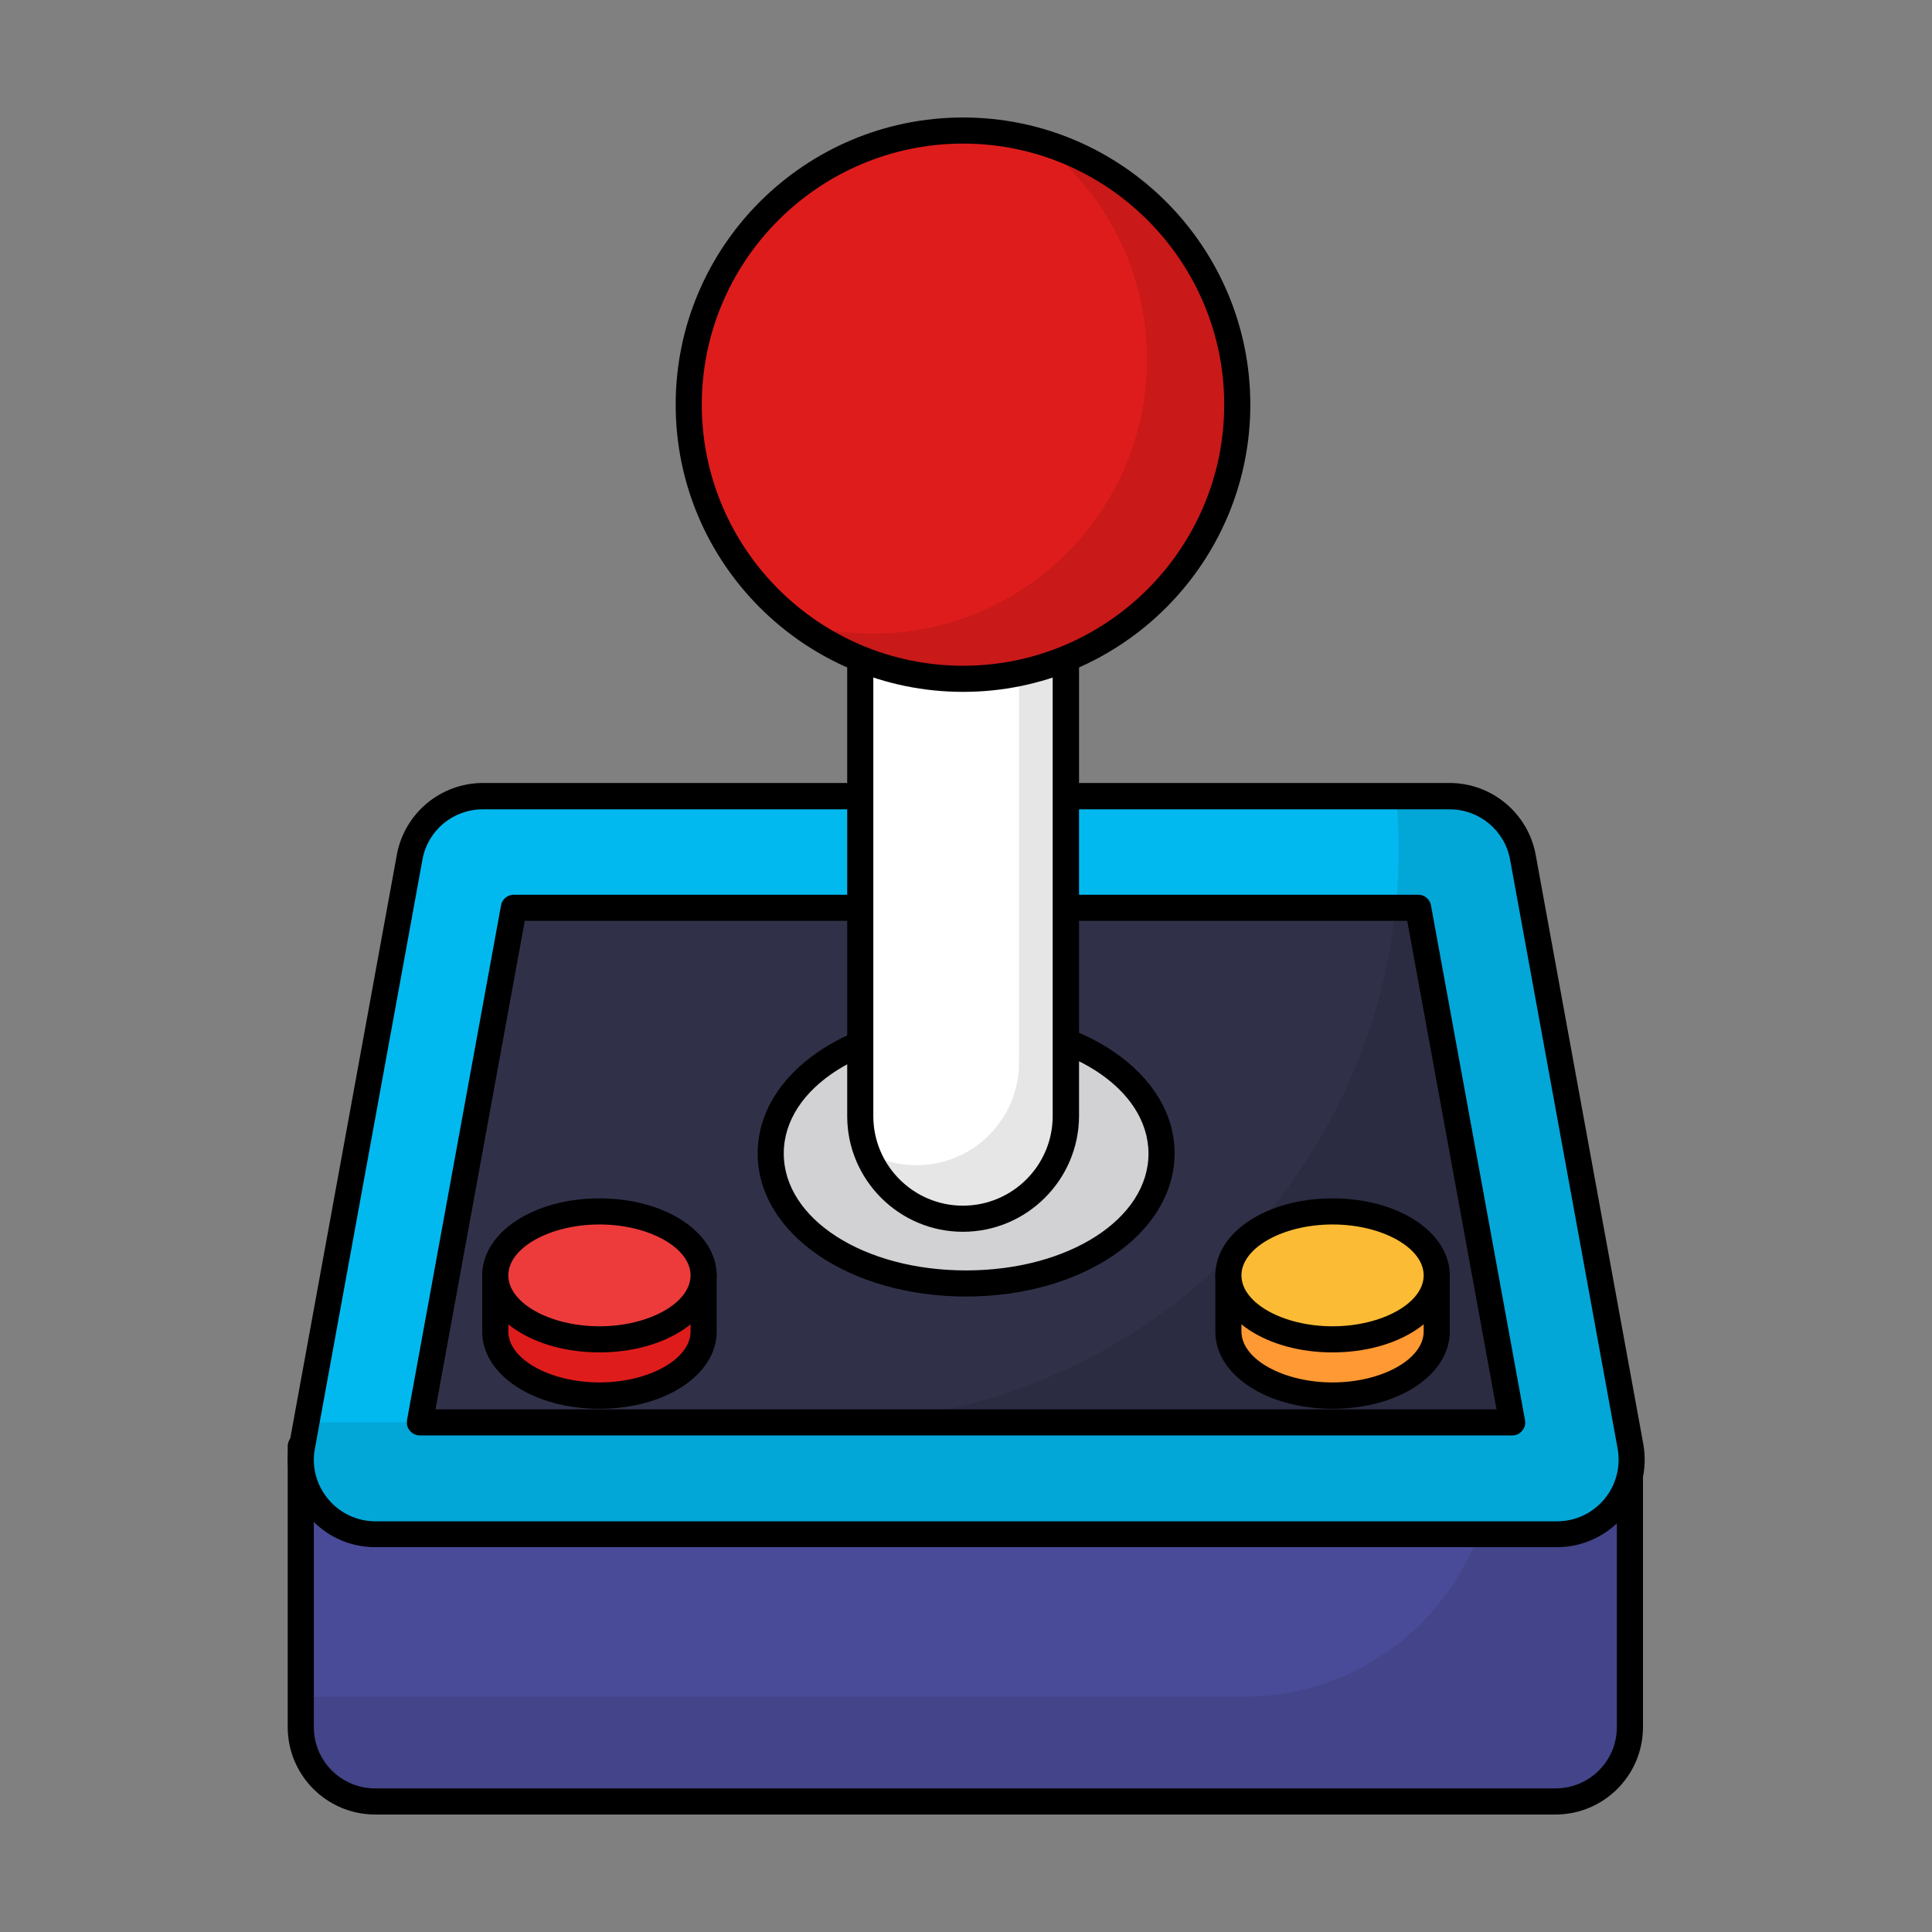 <svg id="fi_5752065" enable-background="new 0 0 74 74" height="512" viewBox="0 0 74 74" width="512" xmlns="http://www.w3.org/2000/svg"><rect x="0" y="0" width="74" height="74" fill="#808080" stroke="none"/><g><g><path d="m62.43 55.4v10.75c0 1.57-1.28 2.85-2.85 2.85h-45.21c-1.57 0-2.85-1.28-2.85-2.85v-10.75z" fill="#4a4b98"></path></g><g><path d="m59.58 69.5h-45.21c-1.85 0-3.35-1.5-3.35-3.35v-10.75c0-.28.22-.5.5-.5h50.91c.28 0 .5.22.5.5v10.75c0 1.85-1.5 3.35-3.35 3.35zm-47.56-13.6v10.25c0 1.3 1.05 2.35 2.35 2.35h45.21c1.3 0 2.35-1.05 2.35-2.35v-10.25z"></path></g><g opacity=".1"><g><path d="m57.24 55.4c0 5.3-4.3 9.59-9.59 9.59h-36.13v1.16c0 1.57 1.28 2.85 2.85 2.85h45.21c1.57 0 2.85-1.28 2.85-2.85v-10.75z"></path></g></g><g><path d="m58.31 32.84 4.12 22.56c.32 1.75-1.02 3.36-2.8 3.36h-45.26c-1.78 0-3.12-1.61-2.8-3.36l4.12-22.56c.25-1.35 1.43-2.34 2.8-2.34h37.02c1.38 0 2.56.99 2.8 2.34z" fill="#02b9ef"></path></g><g><path d="m59.63 59.26h-45.26c-1 0-1.94-.44-2.57-1.21-.64-.77-.9-1.77-.72-2.75l4.12-22.56c.29-1.59 1.68-2.75 3.3-2.75h37.02c1.62 0 3.01 1.16 3.3 2.75l4.12 22.56c.18.98-.08 1.98-.72 2.75-.66.77-1.59 1.21-2.59 1.21zm-41.14-28.26c-1.14 0-2.11.81-2.31 1.93l-4.12 22.56c-.13.69.06 1.39.51 1.93s1.11.85 1.81.85h45.26c.7 0 1.36-.31 1.81-.85s.63-1.24.51-1.93l-4.12-22.56c-.2-1.12-1.18-1.93-2.31-1.93z"></path></g><g><path d="m16.08 54.48 3.6-19.7h34.64l3.6 19.7z" fill="#303149"></path></g><g><path d="m57.92 54.98h-41.84c-.15 0-.29-.07-.38-.18-.1-.11-.13-.26-.11-.41l3.6-19.71c.04-.24.25-.41.49-.41h34.64c.24 0 .45.17.49.41l3.6 19.71c.03.15-.01.3-.11.41-.09.12-.23.18-.38.18zm-41.24-1h40.64l-3.42-18.71h-33.8z"></path></g><g opacity=".1"><g><path d="m59.63 58.75h-45.26c-1.78 0-3.12-1.61-2.81-3.36l.17-.91h19.86c13.06 0 23.06-11.25 21.89-23.97h2.02c1.38 0 2.57.98 2.81 2.34l4.12 22.55c.32 1.74-1.02 3.35-2.8 3.35z"></path></g></g><g><g><g><path d="m18.97 51c0 1.35 1.8 2.45 3.99 2.45 2.21 0 3.99-1.1 3.99-2.45v-2.16h-7.98z" fill="#df1c1c"></path></g><g><path d="m22.96 53.96c-2.52 0-4.49-1.3-4.49-2.95v-2.16c0-.28.22-.5.5-.5h7.98c.28 0 .5.22.5.5v2.15c0 1.66-1.97 2.96-4.49 2.96zm-3.49-4.61v1.65c0 1.06 1.6 1.95 3.49 1.95s3.49-.89 3.49-1.95v-1.66h-6.98z"></path></g><g><path d="m26.95 48.85c0 1.35-1.78 2.45-3.99 2.45-2.2 0-3.99-1.1-3.99-2.45s1.8-2.45 3.99-2.45c2.21 0 3.99 1.09 3.99 2.45z" fill="#ed3b3b"></path></g><g><path d="m22.96 51.8c-2.52 0-4.49-1.3-4.49-2.95s1.97-2.95 4.49-2.95 4.49 1.3 4.49 2.95-1.97 2.95-4.49 2.95zm0-4.9c-1.89 0-3.49.89-3.49 1.95s1.6 1.95 3.49 1.95 3.49-.89 3.49-1.95-1.6-1.95-3.49-1.95z"></path></g></g><g><g><path d="m47.05 51c0 1.35 1.8 2.45 3.99 2.45 2.21 0 3.99-1.1 3.99-2.45v-2.16h-7.98z" fill="#f93"></path></g><g><path d="m51.04 53.96c-2.52 0-4.49-1.3-4.49-2.95v-2.16c0-.28.22-.5.5-.5h7.98c.28 0 .5.22.5.5v2.15c0 1.66-1.97 2.96-4.49 2.96zm-3.49-4.61v1.65c0 1.06 1.6 1.95 3.49 1.95s3.49-.89 3.49-1.95v-1.66h-6.98z"></path></g><g><path d="m55.03 48.85c0 1.35-1.78 2.45-3.99 2.45-2.2 0-3.99-1.1-3.99-2.45s1.8-2.45 3.99-2.45c2.21 0 3.99 1.09 3.99 2.45z" fill="#fcbb34"></path></g><g><path d="m51.04 51.8c-2.52 0-4.49-1.3-4.49-2.95s1.97-2.95 4.49-2.95 4.49 1.3 4.49 2.95-1.97 2.95-4.49 2.95zm0-4.9c-1.89 0-3.49.89-3.49 1.95s1.6 1.95 3.49 1.95 3.49-.89 3.49-1.95-1.6-1.95-3.49-1.95z"></path></g></g></g><g><path d="m44.48 44.18c0 2.8-3.28 4.98-7.49 4.98-4.19 0-7.48-2.18-7.48-4.98 0-2.79 3.28-4.97 7.48-4.97 4.21 0 7.49 2.18 7.49 4.97z" fill="#d2d1d4"></path></g><g><path d="m37 49.66c-4.47 0-7.98-2.41-7.98-5.48s3.5-5.47 7.98-5.47 7.99 2.4 7.99 5.47c-.01 3.07-3.52 5.48-7.99 5.48zm0-9.95c-3.91 0-6.98 1.96-6.98 4.47s3.06 4.48 6.98 4.48 6.99-1.97 6.99-4.48c-.01-2.51-3.08-4.47-6.99-4.47z"></path></g><g><g><path d="m40.82 22.33v20.41c0 2.18-1.77 3.93-3.94 3.93-2.18 0-3.93-1.75-3.93-3.93v-20.41z" fill="#fff"></path></g><g><path d="m36.88 47.18c-2.44 0-4.43-1.99-4.43-4.43v-20.42c0-.28.22-.5.5-.5h7.88c.28 0 .5.22.5.5v20.42c-.01 2.44-2 4.43-4.45 4.43zm-3.43-24.35v19.92c0 1.89 1.54 3.43 3.43 3.43 1.9 0 3.44-1.54 3.44-3.43v-19.92z"></path></g><g opacity=".1"><g><path d="m40.83 22.34v20.41c0 2.18-1.77 3.93-3.95 3.93-1.68 0-3.11-1.04-3.66-2.52.56.3 1.2.47 1.88.47 2.17 0 3.93-1.75 3.93-3.93v-18.36z"></path></g></g></g><g><g><path d="m47.39 15.5c0 5.8-4.71 10.5-10.5 10.5-5.8 0-10.51-4.7-10.51-10.5s4.71-10.5 10.51-10.5c5.79 0 10.5 4.7 10.5 10.5z" fill="#df1c1c"></path></g><g><path d="m36.89 26.5c-6.07 0-11.01-4.93-11.01-11s4.94-11 11.01-11c6.06 0 11 4.93 11 11s-4.94 11-11 11zm0-21c-5.52 0-10.01 4.49-10.01 10s4.49 10 10.01 10c5.51 0 10-4.49 10-10s-4.49-10-10-10z"></path></g><g opacity=".1"><g><path d="m47.39 15.49c0 5.8-4.71 10.5-10.5 10.5-2.37 0-4.58-.79-6.35-2.13.92.27 1.89.41 2.89.41 5.79 0 10.5-4.7 10.5-10.5 0-3.43-1.63-6.45-4.17-8.38 4.41 1.26 7.63 5.31 7.63 10.1z"></path></g></g></g></g></svg>